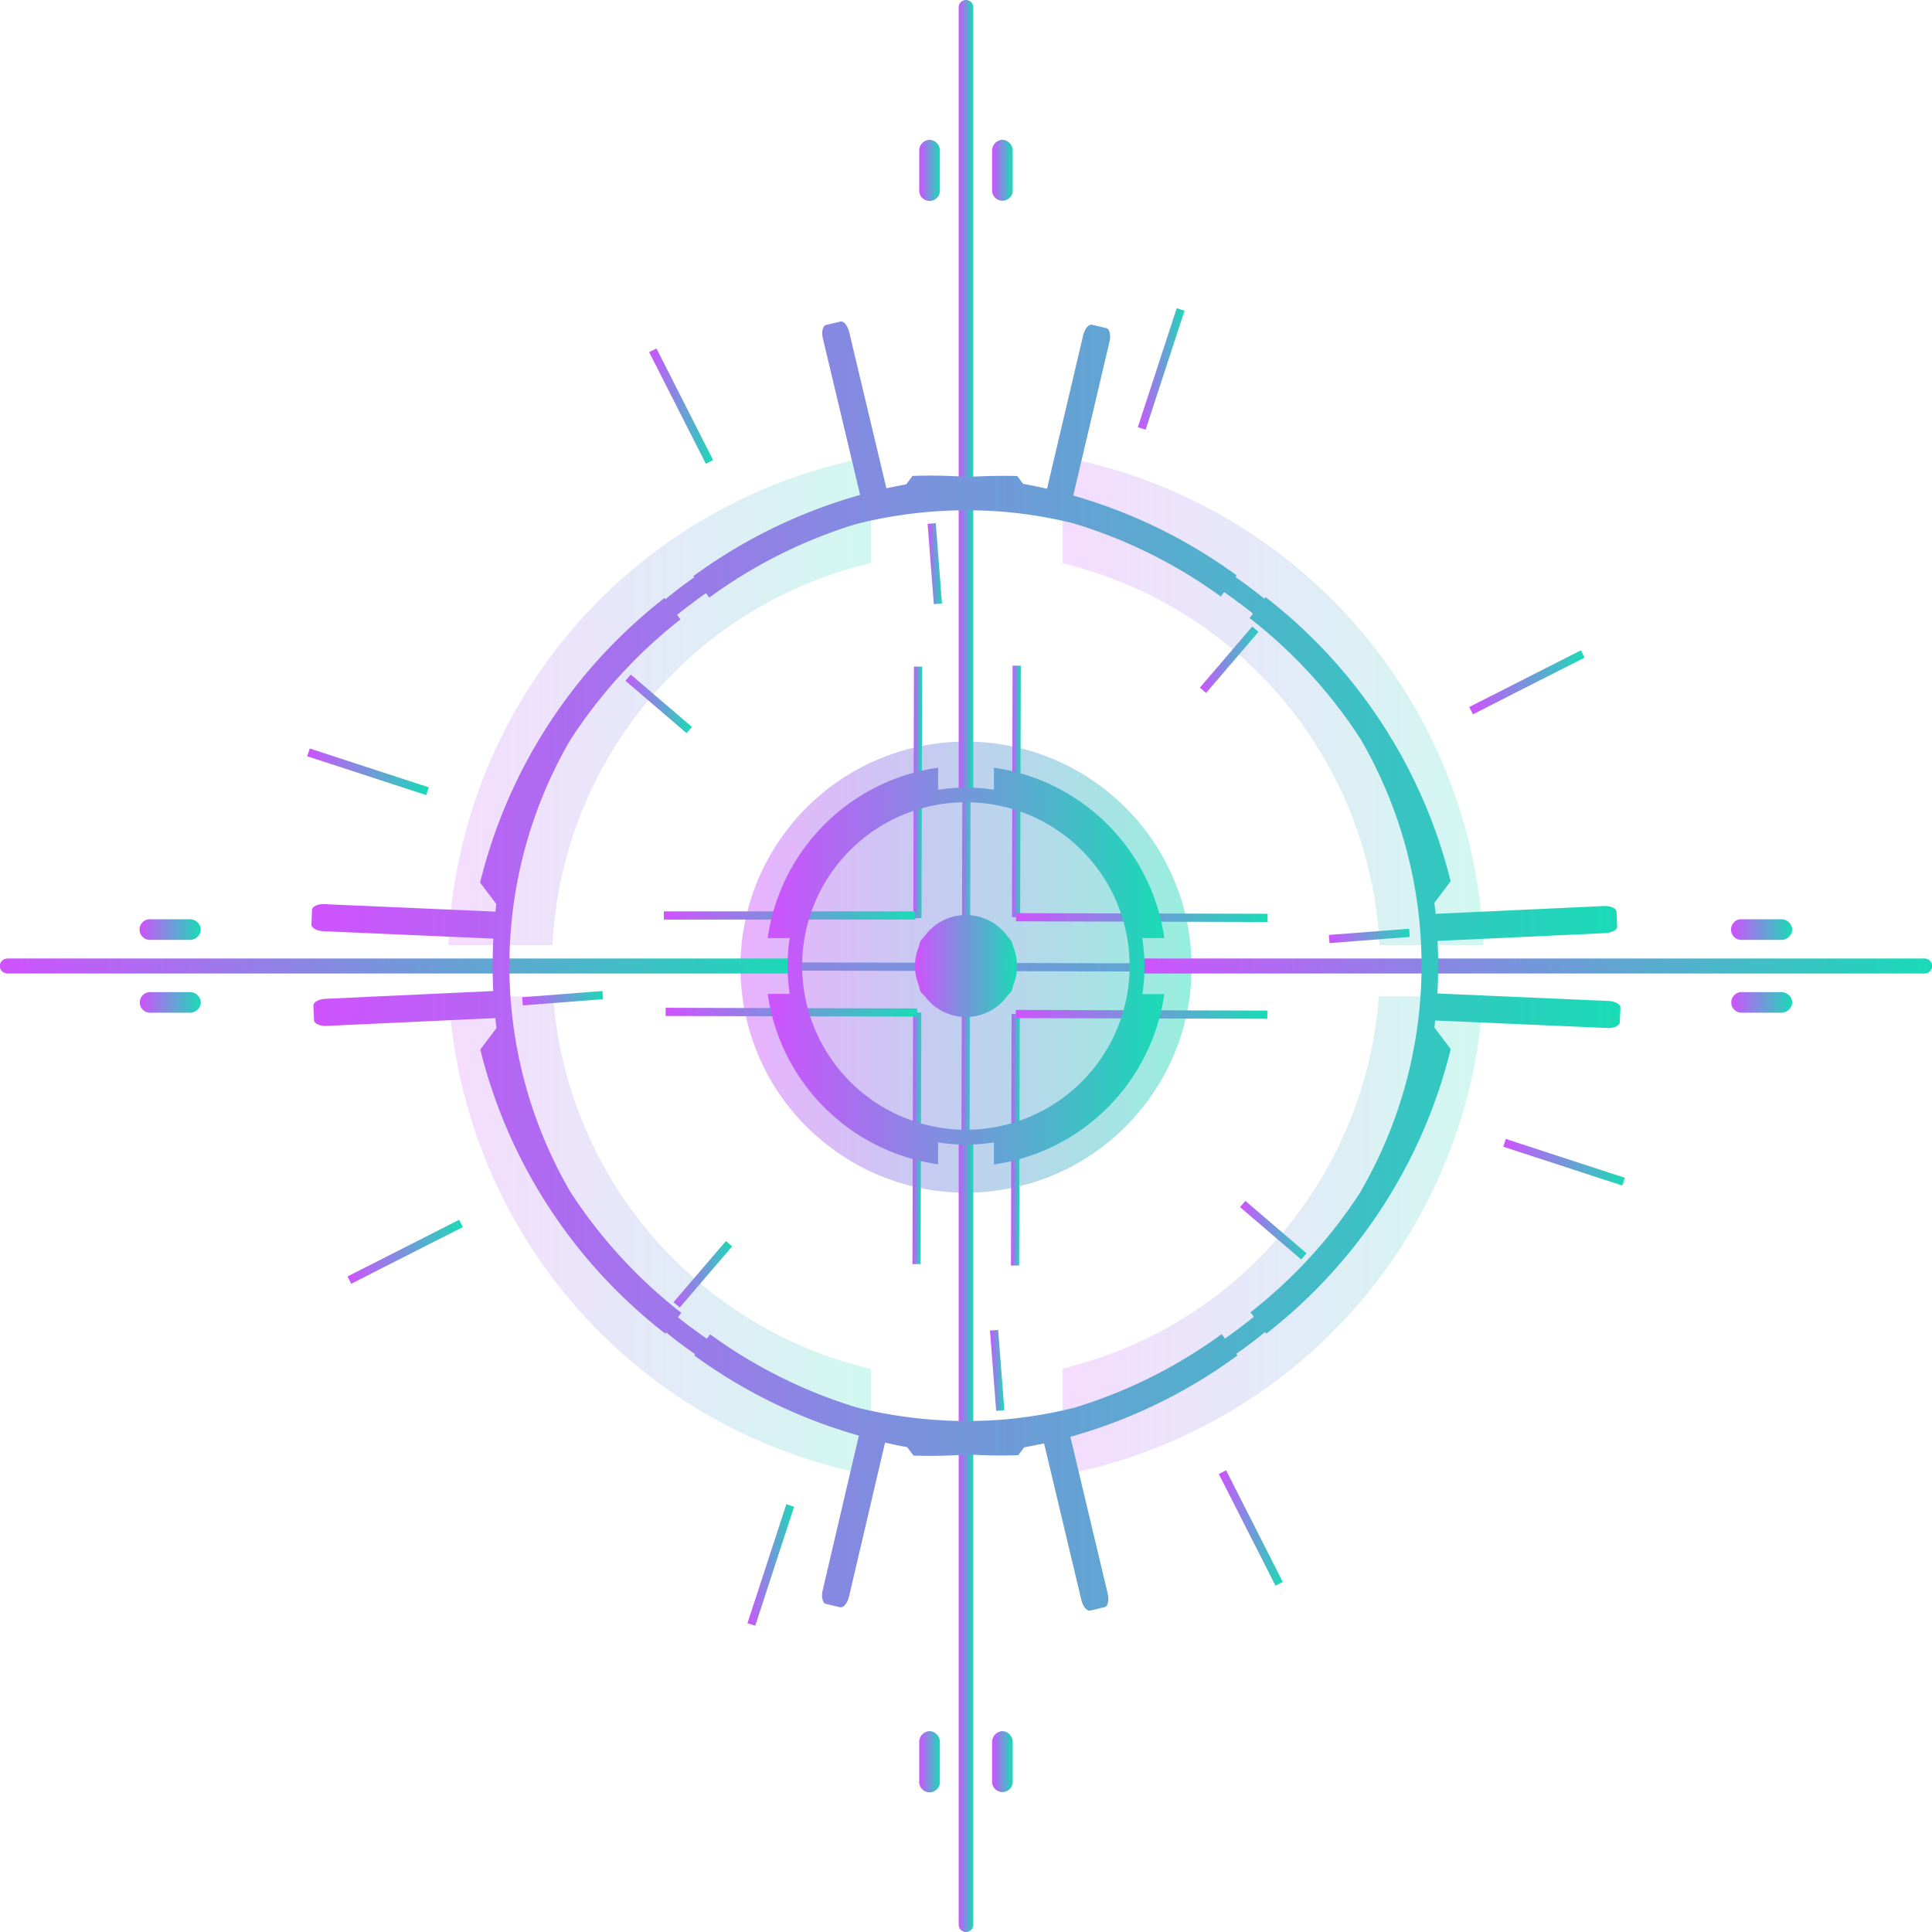 <svg xmlns="http://www.w3.org/2000/svg" xmlns:xlink="http://www.w3.org/1999/xlink" viewBox="0 0 495.52 495.52"><defs><style>.cls-1{mask:url(#mask);filter:url(#luminosity-noclip-6);}.cls-10,.cls-2,.cls-4,.cls-6,.cls-8{mix-blend-mode:multiply;}.cls-2{fill:url(#Безымянный_градиент_2);}.cls-3{mask:url(#mask-2);filter:url(#luminosity-noclip-7);}.cls-4{fill:url(#linear-gradient);}.cls-5{mask:url(#mask-3);filter:url(#luminosity-noclip-8);}.cls-6{fill:url(#linear-gradient-2);}.cls-7{mask:url(#mask-4);filter:url(#luminosity-noclip-9);}.cls-8{fill:url(#linear-gradient-3);}.cls-9{mask:url(#mask-5);filter:url(#luminosity-noclip-10);}.cls-10{fill:url(#linear-gradient-4);}.cls-11{opacity:0.5;}.cls-12{mask:url(#mask-6);}.cls-13{fill:url(#New_Gradient_Swatch_1);}.cls-14{opacity:0.45;fill:url(#New_Gradient_Swatch_1-2);}.cls-15{fill:url(#New_Gradient_Swatch_1-3);}.cls-16{fill:url(#New_Gradient_Swatch_1-4);}.cls-17{fill:url(#New_Gradient_Swatch_1-5);}.cls-18{fill:url(#New_Gradient_Swatch_1-6);}.cls-19{fill:url(#New_Gradient_Swatch_1-7);}.cls-20{fill:url(#New_Gradient_Swatch_1-8);}.cls-21{fill:url(#New_Gradient_Swatch_1-9);}.cls-22{fill:url(#New_Gradient_Swatch_1-10);}.cls-23{fill:url(#New_Gradient_Swatch_1-11);}.cls-24{fill:url(#New_Gradient_Swatch_1-12);}.cls-25{fill:url(#New_Gradient_Swatch_1-13);}.cls-26{fill:url(#New_Gradient_Swatch_1-14);}.cls-27{fill:url(#New_Gradient_Swatch_1-15);}.cls-28{fill:url(#New_Gradient_Swatch_1-16);}.cls-29{fill:url(#New_Gradient_Swatch_1-17);}.cls-30{fill:url(#New_Gradient_Swatch_1-18);}.cls-31{fill:url(#New_Gradient_Swatch_1-19);}.cls-32{fill:url(#New_Gradient_Swatch_1-20);}.cls-33{fill:url(#New_Gradient_Swatch_1-21);}.cls-34{fill:url(#New_Gradient_Swatch_1-22);}.cls-35{fill:url(#New_Gradient_Swatch_1-23);}.cls-36{fill:url(#New_Gradient_Swatch_1-24);}.cls-37{fill:url(#New_Gradient_Swatch_1-25);}.cls-38{fill:url(#New_Gradient_Swatch_1-26);}.cls-39{fill:url(#New_Gradient_Swatch_1-27);}.cls-40{fill:url(#New_Gradient_Swatch_1-28);}.cls-41{fill:url(#New_Gradient_Swatch_1-29);}.cls-42{fill:url(#New_Gradient_Swatch_1-30);}.cls-43{fill:url(#New_Gradient_Swatch_1-31);}.cls-44{fill:url(#New_Gradient_Swatch_1-32);}.cls-45{fill:url(#New_Gradient_Swatch_1-33);}.cls-46{fill:url(#New_Gradient_Swatch_1-34);}.cls-47{fill:url(#New_Gradient_Swatch_1-35);}.cls-48{fill:url(#New_Gradient_Swatch_1-36);}.cls-49{fill:url(#New_Gradient_Swatch_1-37);}.cls-50{fill:url(#New_Gradient_Swatch_1-38);}.cls-51,.cls-52,.cls-53,.cls-54{opacity:0.2;}.cls-51{fill:url(#New_Gradient_Swatch_1-39);}.cls-52{fill:url(#New_Gradient_Swatch_1-40);}.cls-53{fill:url(#New_Gradient_Swatch_1-41);}.cls-54{fill:url(#New_Gradient_Swatch_1-42);}.cls-55{fill:url(#New_Gradient_Swatch_1-43);}.cls-56{fill:url(#New_Gradient_Swatch_1-44);}.cls-57{fill:url(#New_Gradient_Swatch_1-45);}.cls-58{fill:url(#New_Gradient_Swatch_1-46);}.cls-59{fill:url(#New_Gradient_Swatch_1-47);}.cls-60{fill:url(#New_Gradient_Swatch_1-48);}.cls-61{fill:url(#New_Gradient_Swatch_1-49);}.cls-62{fill:url(#New_Gradient_Swatch_1-50);}.cls-63{fill:url(#New_Gradient_Swatch_1-51);}.cls-64{mask:url(#mask-7);}.cls-65{fill:url(#New_Gradient_Swatch_1-52);}.cls-66{mask:url(#mask-8);}.cls-67{fill:url(#New_Gradient_Swatch_1-53);}.cls-68{mask:url(#mask-9);}.cls-69{fill:url(#New_Gradient_Swatch_1-54);}.cls-70{mask:url(#mask-10);}.cls-71{fill:url(#New_Gradient_Swatch_1-55);}.cls-72{filter:url(#luminosity-noclip-5);}.cls-73{filter:url(#luminosity-noclip-4);}.cls-74{filter:url(#luminosity-noclip-3);}.cls-75{filter:url(#luminosity-noclip-2);}.cls-76{filter:url(#luminosity-noclip);}</style><filter id="luminosity-noclip" x="86.38" y="-8439.11" width="322.76" height="32766" filterUnits="userSpaceOnUse" color-interpolation-filters="sRGB"><feFlood flood-color="#fff" result="bg"/><feBlend in="SourceGraphic" in2="bg"/></filter><mask id="mask" x="86.38" y="-8439.11" width="322.76" height="32766" maskUnits="userSpaceOnUse"><g class="cls-76"/></mask><radialGradient id="Безымянный_градиент_2" cx="230.37" cy="346.24" r="182.89" gradientTransform="translate(44.48 -57.5) scale(0.88)" gradientUnits="userSpaceOnUse"><stop offset="0.59" stop-color="#fff"/><stop offset="0.81" stop-color="gray"/><stop offset="0.9" stop-color="#4d4d4d"/><stop offset="1"/></radialGradient><filter id="luminosity-noclip-2" x="269.9" y="-8439.11" width="63.02" height="32766" filterUnits="userSpaceOnUse" color-interpolation-filters="sRGB"><feFlood flood-color="#fff" result="bg"/><feBlend in="SourceGraphic" in2="bg"/></filter><mask id="mask-2" x="269.9" y="-8439.11" width="63.02" height="32766" maskUnits="userSpaceOnUse"><g class="cls-75"/></mask><linearGradient id="linear-gradient" x1="269.9" y1="292.51" x2="332.92" y2="292.51" gradientUnits="userSpaceOnUse"><stop offset="0" stop-color="#fff"/><stop offset="0.02" stop-color="#f2f2f2"/><stop offset="0.14" stop-color="#bababa"/><stop offset="0.25" stop-color="#888"/><stop offset="0.37" stop-color="#5e5e5e"/><stop offset="0.49" stop-color="#3c3c3c"/><stop offset="0.61" stop-color="#222"/><stop offset="0.74" stop-color="#0f0f0f"/><stop offset="0.86" stop-color="#040404"/><stop offset="1"/></linearGradient><filter id="luminosity-noclip-3" x="269.9" y="-8439.11" width="63.19" height="32766" filterUnits="userSpaceOnUse" color-interpolation-filters="sRGB"><feFlood flood-color="#fff" result="bg"/><feBlend in="SourceGraphic" in2="bg"/></filter><mask id="mask-3" x="269.9" y="-8439.11" width="63.19" height="32766" maskUnits="userSpaceOnUse"><g class="cls-74"/></mask><linearGradient id="linear-gradient-2" x1="269.9" y1="204.09" x2="333.08" y2="204.09" xlink:href="#linear-gradient"/><filter id="luminosity-noclip-4" x="162.43" y="-8439.11" width="63.56" height="32766" filterUnits="userSpaceOnUse" color-interpolation-filters="sRGB"><feFlood flood-color="#fff" result="bg"/><feBlend in="SourceGraphic" in2="bg"/></filter><mask id="mask-4" x="162.43" y="-8439.11" width="63.56" height="32766" maskUnits="userSpaceOnUse"><g class="cls-73"/></mask><linearGradient id="linear-gradient-3" x1="194.22" y1="165.1" x2="194.22" y2="242.98" xlink:href="#linear-gradient"/><filter id="luminosity-noclip-5" x="162.6" y="-8439.11" width="63.4" height="32766" filterUnits="userSpaceOnUse" color-interpolation-filters="sRGB"><feFlood flood-color="#fff" result="bg"/><feBlend in="SourceGraphic" in2="bg"/></filter><mask id="mask-5" x="162.6" y="-8439.11" width="63.4" height="32766" maskUnits="userSpaceOnUse"><g class="cls-72"/></mask><linearGradient id="linear-gradient-4" x1="194.3" y1="330.42" x2="194.3" y2="254.71" xlink:href="#linear-gradient"/><filter id="luminosity-noclip-6" x="86.38" y="86.64" width="322.76" height="322.76" filterUnits="userSpaceOnUse" color-interpolation-filters="sRGB"><feFlood flood-color="#fff" result="bg"/><feBlend in="SourceGraphic" in2="bg"/></filter><mask id="mask-6" x="86.38" y="86.64" width="322.76" height="322.76" maskUnits="userSpaceOnUse"><g class="cls-1"><path class="cls-2" d="M174.71,104.16A161.34,161.34,0,1,0,391.62,175,161.34,161.34,0,0,0,174.71,104.16ZM296.19,343.39a107,107,0,1,1,46.95-143.81A107,107,0,0,1,296.19,343.39Z"/></g></mask><linearGradient id="New_Gradient_Swatch_1" x1="86.38" y1="248.02" x2="409.14" y2="248.02" gradientUnits="userSpaceOnUse"><stop offset="0" stop-color="#cf52fe"/><stop offset="1" stop-color="#19dbb6"/></linearGradient><linearGradient id="New_Gradient_Swatch_1-2" x1="189.9" y1="248.02" x2="305.62" y2="248.02" gradientTransform="translate(293.18 -99.59) rotate(52.41)" xlink:href="#New_Gradient_Swatch_1"/><linearGradient id="New_Gradient_Swatch_1-3" x1="246.21" y1="248.02" x2="249.31" y2="248.02" gradientTransform="translate(495.12 -0.39) rotate(89.85)" xlink:href="#New_Gradient_Swatch_1"/><linearGradient id="New_Gradient_Swatch_1-4" x1="56.59" y1="248.02" x2="438.93" y2="248.02" gradientTransform="translate(495.12 -0.39) rotate(89.85)" xlink:href="#New_Gradient_Swatch_1"/><linearGradient id="New_Gradient_Swatch_1-5" x1="259.55" y1="202.99" x2="261.81" y2="202.99" gradientTransform="translate(462.98 -58.22) rotate(89.85)" xlink:href="#New_Gradient_Swatch_1"/><linearGradient id="New_Gradient_Swatch_1-6" x1="260.59" y1="235.33" x2="325.11" y2="235.33" gradientTransform="translate(527.41 -58.14) rotate(89.85)" xlink:href="#New_Gradient_Swatch_1"/><linearGradient id="New_Gradient_Swatch_1-7" x1="234.26" y1="203.24" x2="236.53" y2="203.24" gradientTransform="translate(438.05 -32.66) rotate(89.86)" xlink:href="#New_Gradient_Swatch_1"/><linearGradient id="New_Gradient_Swatch_1-8" x1="170.79" y1="235.42" x2="235.31" y2="235.42" gradientTransform="translate(437.93 31.75) rotate(89.85)" xlink:href="#New_Gradient_Swatch_1"/><linearGradient id="New_Gradient_Swatch_1-9" x1="259.31" y1="292.34" x2="261.58" y2="292.34" gradientTransform="translate(552.13 31.17) rotate(89.86)" xlink:href="#New_Gradient_Swatch_1"/><linearGradient id="New_Gradient_Swatch_1-10" x1="260.53" y1="260.17" x2="325.05" y2="260.17" gradientTransform="translate(552.18 -33.3) rotate(89.85)" xlink:href="#New_Gradient_Swatch_1"/><linearGradient id="New_Gradient_Swatch_1-11" x1="234.03" y1="291.96" x2="236.3" y2="291.96" gradientTransform="translate(526.5 56.03) rotate(89.85)" xlink:href="#New_Gradient_Swatch_1"/><linearGradient id="New_Gradient_Swatch_1-12" x1="170.73" y1="259.61" x2="235.25" y2="259.61" gradientTransform="translate(462.07 55.94) rotate(89.85)" xlink:href="#New_Gradient_Swatch_1"/><linearGradient id="New_Gradient_Swatch_1-13" x1="166.5" y1="104.16" x2="182.91" y2="104.16" gradientTransform="translate(66.09 -67.81) rotate(26.92)" xlink:href="#New_Gradient_Swatch_1"/><linearGradient id="New_Gradient_Swatch_1-14" x1="312.61" y1="391.87" x2="329.01" y2="391.87" gradientTransform="translate(212.2 -102.79) rotate(26.92)" xlink:href="#New_Gradient_Swatch_1"/><linearGradient id="New_Gradient_Swatch_1-15" x1="78.79" y1="197.95" x2="109.97" y2="197.95" gradientTransform="translate(253.27 46.8) rotate(71.92)" xlink:href="#New_Gradient_Swatch_1"/><linearGradient id="New_Gradient_Swatch_1-16" x1="385.55" y1="298.08" x2="416.72" y2="298.08" gradientTransform="translate(560.03 -175.75) rotate(71.92)" xlink:href="#New_Gradient_Swatch_1"/><linearGradient id="New_Gradient_Swatch_1-17" x1="89.11" y1="321.07" x2="118.69" y2="321.07" gradientTransform="translate(156.55 -12.26) rotate(26.91)" xlink:href="#New_Gradient_Swatch_1"/><linearGradient id="New_Gradient_Swatch_1-18" x1="376.83" y1="174.96" x2="406.41" y2="174.96" gradientTransform="translate(121.62 -158.32) rotate(26.91)" xlink:href="#New_Gradient_Swatch_1"/><linearGradient id="New_Gradient_Swatch_1-19" x1="191.71" y1="401.39" x2="203.67" y2="401.39" gradientTransform="translate(517.86 88.84) rotate(71.91)" xlink:href="#New_Gradient_Swatch_1"/><linearGradient id="New_Gradient_Swatch_1-20" x1="291.85" y1="94.64" x2="303.81" y2="94.64" gradientTransform="translate(295.29 -217.85) rotate(71.91)" xlink:href="#New_Gradient_Swatch_1"/><linearGradient id="New_Gradient_Swatch_1-21" x1="160.43" y1="180.52" x2="177.47" y2="180.52" gradientTransform="matrix(0.65, 0.76, -0.76, 0.65, 196.16, -65.23)" xlink:href="#New_Gradient_Swatch_1"/><linearGradient id="New_Gradient_Swatch_1-22" x1="318.05" y1="315.51" x2="335.09" y2="315.51" gradientTransform="translate(353.76 -137.76) rotate(49.42)" xlink:href="#New_Gradient_Swatch_1"/><linearGradient id="New_Gradient_Swatch_1-23" x1="133.93" y1="256.02" x2="154.68" y2="256.02" gradientTransform="translate(20.26 -10.41) rotate(4.44)" xlink:href="#New_Gradient_Swatch_1"/><linearGradient id="New_Gradient_Swatch_1-24" x1="340.84" y1="240.02" x2="361.59" y2="240.02" gradientTransform="translate(19.61 -26.43) rotate(4.43)" xlink:href="#New_Gradient_Swatch_1"/><linearGradient id="New_Gradient_Swatch_1-25" x1="172.75" y1="326.83" x2="187.77" y2="326.83" gradientTransform="translate(311.16 -22.71) rotate(49.41)" xlink:href="#New_Gradient_Swatch_1"/><linearGradient id="New_Gradient_Swatch_1-26" x1="307.74" y1="169.21" x2="322.77" y2="169.21" gradientTransform="translate(238.69 -180.3) rotate(49.42)" xlink:href="#New_Gradient_Swatch_1"/><linearGradient id="New_Gradient_Swatch_1-27" x1="253.92" y1="351.47" x2="257.6" y2="351.47" gradientTransform="translate(27.85 -18.67) rotate(4.42)" xlink:href="#New_Gradient_Swatch_1"/><linearGradient id="New_Gradient_Swatch_1-28" x1="237.92" y1="144.56" x2="241.6" y2="144.56" gradientTransform="translate(11.86 -18.05) rotate(4.42)" xlink:href="#New_Gradient_Swatch_1"/><linearGradient id="New_Gradient_Swatch_1-29" x1="254.46" y1="247.76" x2="259.74" y2="247.76" xlink:href="#New_Gradient_Swatch_1"/><linearGradient id="New_Gradient_Swatch_1-30" x1="235.77" y1="247.76" x2="241.06" y2="247.76" xlink:href="#New_Gradient_Swatch_1"/><linearGradient id="New_Gradient_Swatch_1-31" x1="254.46" y1="43.67" x2="259.74" y2="43.67" xlink:href="#New_Gradient_Swatch_1"/><linearGradient id="New_Gradient_Swatch_1-32" x1="235.77" y1="43.67" x2="241.06" y2="43.67" xlink:href="#New_Gradient_Swatch_1"/><linearGradient id="New_Gradient_Swatch_1-33" x1="254.46" y1="451.85" x2="259.74" y2="451.85" xlink:href="#New_Gradient_Swatch_1"/><linearGradient id="New_Gradient_Swatch_1-34" x1="235.77" y1="451.85" x2="241.06" y2="451.85" xlink:href="#New_Gradient_Swatch_1"/><linearGradient id="New_Gradient_Swatch_1-35" x1="444.02" y1="257.1" x2="459.67" y2="257.1" xlink:href="#New_Gradient_Swatch_1"/><linearGradient id="New_Gradient_Swatch_1-36" x1="444.02" y1="238.42" x2="459.67" y2="238.42" xlink:href="#New_Gradient_Swatch_1"/><linearGradient id="New_Gradient_Swatch_1-37" x1="35.85" y1="257.1" x2="51.5" y2="257.1" xlink:href="#New_Gradient_Swatch_1"/><linearGradient id="New_Gradient_Swatch_1-38" x1="35.85" y1="238.42" x2="51.5" y2="238.42" xlink:href="#New_Gradient_Swatch_1"/><linearGradient id="New_Gradient_Swatch_1-39" x1="272.56" y1="179.82" x2="380.5" y2="179.82" xlink:href="#New_Gradient_Swatch_1"/><linearGradient id="New_Gradient_Swatch_1-40" x1="115.02" y1="179.78" x2="223.38" y2="179.78" xlink:href="#New_Gradient_Swatch_1"/><linearGradient id="New_Gradient_Swatch_1-41" x1="115.13" y1="316.95" x2="223.38" y2="316.95" xlink:href="#New_Gradient_Swatch_1"/><linearGradient id="New_Gradient_Swatch_1-42" x1="272.56" y1="316.92" x2="380.39" y2="316.92" xlink:href="#New_Gradient_Swatch_1"/><linearGradient id="New_Gradient_Swatch_1-43" x1="234.68" y1="247.76" x2="260.84" y2="247.76" xlink:href="#New_Gradient_Swatch_1"/><linearGradient id="New_Gradient_Swatch_1-44" x1="0" y1="247.76" x2="205.34" y2="247.76" xlink:href="#New_Gradient_Swatch_1"/><linearGradient id="New_Gradient_Swatch_1-45" x1="290.17" y1="247.76" x2="495.52" y2="247.76" xlink:href="#New_Gradient_Swatch_1"/><linearGradient id="New_Gradient_Swatch_1-46" x1="0" y1="247.76" x2="205.34" y2="247.76" xlink:href="#New_Gradient_Swatch_1"/><linearGradient id="New_Gradient_Swatch_1-47" x1="290.17" y1="247.76" x2="495.52" y2="247.76" xlink:href="#New_Gradient_Swatch_1"/><linearGradient id="New_Gradient_Swatch_1-48" x1="245.89" y1="102.67" x2="249.63" y2="102.67" xlink:href="#New_Gradient_Swatch_1"/><linearGradient id="New_Gradient_Swatch_1-49" x1="245.89" y1="392.85" x2="249.63" y2="392.85" xlink:href="#New_Gradient_Swatch_1"/><linearGradient id="New_Gradient_Swatch_1-50" x1="196.9" y1="247.76" x2="298.62" y2="247.76" xlink:href="#New_Gradient_Swatch_1"/><linearGradient id="New_Gradient_Swatch_1-51" x1="79.88" y1="247.76" x2="415.64" y2="247.76" xlink:href="#New_Gradient_Swatch_1"/><filter id="luminosity-noclip-7" x="269.9" y="254.71" width="63.02" height="75.61" filterUnits="userSpaceOnUse" color-interpolation-filters="sRGB"><feFlood flood-color="#fff" result="bg"/><feBlend in="SourceGraphic" in2="bg"/></filter><mask id="mask-7" x="269.9" y="254.71" width="63.02" height="75.61" maskUnits="userSpaceOnUse"><g class="cls-3"><path class="cls-4" d="M269.9,315.21v15.1a85.51,85.51,0,0,0,63-75.6H318.4A71,71,0,0,1,269.9,315.21Z"/></g></mask><linearGradient id="New_Gradient_Swatch_1-52" x1="269.9" y1="292.51" x2="332.92" y2="292.51" xlink:href="#New_Gradient_Swatch_1"/><filter id="luminosity-noclip-8" x="269.9" y="165.21" width="63.19" height="77.78" filterUnits="userSpaceOnUse" color-interpolation-filters="sRGB"><feFlood flood-color="#fff" result="bg"/><feBlend in="SourceGraphic" in2="bg"/></filter><mask id="mask-8" x="269.9" y="165.21" width="63.19" height="77.78" maskUnits="userSpaceOnUse"><g class="cls-5"><path class="cls-6" d="M318.57,243h14.51a85.49,85.49,0,0,0-63.18-77.77v15.1A71,71,0,0,1,318.57,243Z"/></g></mask><linearGradient id="New_Gradient_Swatch_1-53" x1="269.9" y1="204.09" x2="333.08" y2="204.09" xlink:href="#New_Gradient_Swatch_1"/><filter id="luminosity-noclip-9" x="162.43" y="165.1" width="63.56" height="77.88" filterUnits="userSpaceOnUse" color-interpolation-filters="sRGB"><feFlood flood-color="#fff" result="bg"/><feBlend in="SourceGraphic" in2="bg"/></filter><mask id="mask-9" x="162.43" y="165.1" width="63.56" height="77.88" maskUnits="userSpaceOnUse"><g class="cls-7"><path class="cls-8" d="M226,180.18V165.1A85.5,85.5,0,0,0,162.43,243H177A71,71,0,0,1,226,180.18Z"/></g></mask><linearGradient id="New_Gradient_Swatch_1-54" x1="162.43" y1="204.04" x2="226" y2="204.04" xlink:href="#New_Gradient_Swatch_1"/><filter id="luminosity-noclip-10" x="162.6" y="254.71" width="63.4" height="75.71" filterUnits="userSpaceOnUse" color-interpolation-filters="sRGB"><feFlood flood-color="#fff" result="bg"/><feBlend in="SourceGraphic" in2="bg"/></filter><mask id="mask-10" x="162.6" y="254.71" width="63.4" height="75.71" maskUnits="userSpaceOnUse"><g class="cls-9"><path class="cls-10" d="M177.11,254.71H162.6A85.51,85.51,0,0,0,226,330.42V315.33A71.05,71.05,0,0,1,177.11,254.71Z"/></g></mask><linearGradient id="New_Gradient_Swatch_1-55" x1="162.6" y1="292.56" x2="226" y2="292.56" xlink:href="#New_Gradient_Swatch_1"/></defs><title>circle_17_purple_green</title><g id="Layer_2" data-name="Layer 2"><g id="Layer_1-2" data-name="Layer 1"><g class="cls-11"><g class="cls-12"><path class="cls-13" d="M174.71,104.16A161.34,161.34,0,1,0,391.62,175,161.34,161.34,0,0,0,174.71,104.16ZM296.19,343.39a107,107,0,1,1,46.95-143.81A107,107,0,0,1,296.19,343.39Z"/></g></g><circle class="cls-14" cx="247.76" cy="248.02" r="57.85" transform="translate(-99.9 293.08) rotate(-52.41)"/><rect class="cls-15" x="56.59" y="246.97" width="382.33" height="2.1" transform="translate(-0.91 495.12) rotate(-89.85)"/><rect class="cls-16" x="246.71" y="56.85" width="2.1" height="382.33" transform="translate(-0.91 495.12) rotate(-89.85)"/><rect class="cls-17" x="228.42" y="201.94" width="64.52" height="2.1" transform="translate(57.01 463.13) rotate(-89.85)"/><rect class="cls-18" x="291.8" y="203.07" width="2.1" height="64.52" transform="translate(56.75 527.57) rotate(-89.85)"/><rect class="cls-19" x="203.14" y="202.2" width="64.52" height="2.1" transform="translate(31.56 438.13) rotate(-89.86)"/><rect class="cls-20" x="202" y="203.16" width="2.1" height="64.52" transform="matrix(0, -1, 1, 0, -32.9, 437.85)"/><rect class="cls-21" x="228.18" y="291.29" width="64.52" height="2.1" transform="translate(-32.55 552.05) rotate(-89.86)"/><rect class="cls-22" x="291.74" y="227.91" width="2.1" height="64.52" transform="translate(31.85 552.27) rotate(-89.85)"/><rect class="cls-23" x="202.9" y="290.91" width="64.52" height="2.1" transform="translate(-57.41 526.35) rotate(-89.85)"/><rect class="cls-24" x="201.94" y="227.35" width="2.1" height="64.52" transform="translate(-57.16 461.92) rotate(-89.85)"/><rect class="cls-25" x="173.66" y="88.1" width="2.1" height="32.11" transform="translate(-28.23 90.39) rotate(-26.92)"/><rect class="cls-26" x="319.76" y="375.82" width="2.1" height="32.11" transform="translate(-142.66 187.73) rotate(-26.92)"/><rect class="cls-27" x="93.33" y="181.89" width="2.1" height="32.11" transform="translate(-123.08 226.24) rotate(-71.92)"/><rect class="cls-28" x="400.09" y="282.03" width="2.1" height="32.11" transform="translate(-6.71 586.92) rotate(-71.92)"/><rect class="cls-29" x="87.85" y="320.02" width="32.11" height="2.1" transform="translate(-134.05 81.78) rotate(-26.91)"/><rect class="cls-30" x="375.56" y="173.92" width="32.11" height="2.1" transform="translate(-36.78 196.22) rotate(-26.91)"/><rect class="cls-31" x="181.64" y="400.35" width="32.11" height="2.1" transform="translate(-245.25 464.67) rotate(-71.91)"/><rect class="cls-32" x="281.77" y="93.59" width="32.11" height="2.1" transform="translate(115.38 348.35) rotate(-71.91)"/><rect class="cls-33" x="167.9" y="170.19" width="2.1" height="20.65" transform="translate(-78.06 191.42) rotate(-49.42)"/><rect class="cls-34" x="325.52" y="305.19" width="2.1" height="20.65" transform="translate(-125.5 358.3) rotate(-49.42)"/><rect class="cls-35" x="133.98" y="254.97" width="20.65" height="2.1" transform="translate(-19.39 11.94) rotate(-4.44)"/><rect class="cls-36" x="340.89" y="238.97" width="20.65" height="2.1" transform="translate(-17.5 27.87) rotate(-4.43)"/><rect class="cls-37" x="169.94" y="325.78" width="20.65" height="2.1" transform="translate(-185.21 251.07) rotate(-49.41)"/><rect class="cls-38" x="304.93" y="168.16" width="20.65" height="2.1" transform="translate(-18.33 298.57) rotate(-49.42)"/><rect class="cls-39" x="254.71" y="341.15" width="2.1" height="20.65" transform="translate(-26.33 20.76) rotate(-4.42)"/><rect class="cls-40" x="238.71" y="134.24" width="2.1" height="20.65" transform="translate(-10.43 18.91) rotate(-4.42)"/><path class="cls-41" d="M257.1,239.93a2.78,2.78,0,0,0-2.64,2.9v9.86a2.65,2.65,0,1,0,5.28,0v-9.86A2.78,2.78,0,0,0,257.1,239.93Z"/><path class="cls-42" d="M238.42,239.93a2.79,2.79,0,0,0-2.65,2.9v9.86a2.66,2.66,0,1,0,5.29,0v-9.86A2.78,2.78,0,0,0,238.42,239.93Z"/><path class="cls-43" d="M257.1,35.85a2.77,2.77,0,0,0-2.64,2.89V48.6a2.65,2.65,0,1,0,5.28,0V38.74A2.77,2.77,0,0,0,257.1,35.85Z"/><path class="cls-44" d="M238.42,35.85a2.78,2.78,0,0,0-2.65,2.89V48.6a2.66,2.66,0,1,0,5.29,0V38.74A2.77,2.77,0,0,0,238.42,35.85Z"/><path class="cls-45" d="M257.1,444a2.78,2.78,0,0,0-2.64,2.9v9.85a2.65,2.65,0,1,0,5.28,0v-9.85A2.78,2.78,0,0,0,257.1,444Z"/><path class="cls-46" d="M238.42,444a2.79,2.79,0,0,0-2.65,2.9v9.85a2.66,2.66,0,1,0,5.29,0v-9.85A2.78,2.78,0,0,0,238.42,444Z"/><path class="cls-47" d="M459.67,257.1a2.78,2.78,0,0,0-2.9-2.64h-9.85a2.65,2.65,0,1,0,0,5.28h9.85A2.78,2.78,0,0,0,459.67,257.1Z"/><path class="cls-48" d="M459.67,238.42a2.79,2.79,0,0,0-2.9-2.65h-9.85a2.66,2.66,0,1,0,0,5.29h9.85A2.78,2.78,0,0,0,459.67,238.42Z"/><path class="cls-49" d="M51.5,257.1a2.78,2.78,0,0,0-2.9-2.64H38.74a2.65,2.65,0,1,0,0,5.28H48.6A2.78,2.78,0,0,0,51.5,257.1Z"/><path class="cls-50" d="M51.5,238.42a2.79,2.79,0,0,0-2.9-2.65H38.74a2.66,2.66,0,1,0,0,5.29H48.6A2.78,2.78,0,0,0,51.5,238.42Z"/><path class="cls-51" d="M353.82,242.41H380.5A132.89,132.89,0,0,0,272.56,117.23V144.5A106.23,106.23,0,0,1,353.82,242.41Z"/><path class="cls-52" d="M223.38,144.41V117.15A132.88,132.88,0,0,0,115,242.41H141.7A106.2,106.2,0,0,1,223.38,144.41Z"/><path class="cls-53" d="M141.88,255.54H115.13A132.88,132.88,0,0,0,223.38,378.36V351.11A106.22,106.22,0,0,1,141.88,255.54Z"/><path class="cls-54" d="M272.56,351v27.28A132.9,132.9,0,0,0,380.39,255.54H353.64A106.2,106.2,0,0,1,272.56,351Z"/><path class="cls-55" d="M260.84,247.76a13.08,13.08,0,1,1-13.08-13.08A13.08,13.08,0,0,1,260.84,247.76Z"/><path class="cls-56" d="M203.48,249.63H1.87a1.87,1.87,0,0,1,0-3.74H203.48a1.87,1.87,0,0,1,0,3.74Z"/><path class="cls-57" d="M493.65,249.63H292a1.87,1.87,0,1,1,0-3.74H493.65a1.87,1.87,0,0,1,0,3.74Z"/><path class="cls-58" d="M203.48,249.63H1.87a1.87,1.87,0,0,1,0-3.74H203.48a1.87,1.87,0,0,1,0,3.74Z"/><path class="cls-59" d="M493.65,249.63H292a1.87,1.87,0,1,1,0-3.74H493.65a1.87,1.87,0,0,1,0,3.74Z"/><path class="cls-60" d="M247.76,205.34a1.87,1.87,0,0,1-1.87-1.86V1.87a1.87,1.87,0,0,1,3.74,0V203.48A1.87,1.87,0,0,1,247.76,205.34Z"/><path class="cls-61" d="M247.76,495.52a1.87,1.87,0,0,1-1.87-1.87V292a1.87,1.87,0,1,1,3.74,0V493.65A1.87,1.87,0,0,1,247.76,495.52Z"/><path class="cls-62" d="M293.53,247.76a45.61,45.61,0,0,0-.57-7.16h5.66a51.45,51.45,0,0,0-43.7-43.7v5.65a46.85,46.85,0,0,0-7.16-.56,45.61,45.61,0,0,0-7.16.57V196.9a51.45,51.45,0,0,0-43.7,43.7h5.66a45.25,45.25,0,0,0,0,14.32H196.9a51.46,51.46,0,0,0,43.7,43.7V293a45.25,45.25,0,0,0,14.32,0v5.66a51.46,51.46,0,0,0,43.7-43.7H293A45.71,45.71,0,0,0,293.53,247.76Zm-87.8,0a42,42,0,1,1,42,42A42.07,42.07,0,0,1,205.73,247.76Z"/><path class="cls-63" d="M411.36,232.38l-43.14,2c-.1-.94-.22-1.88-.34-2.82l4.18-5.54a132.59,132.59,0,0,0-47.47-72.87l-.31.42c-2.4-1.95-4.87-3.82-7.4-5.57l.31-.42a133.15,133.15,0,0,0-41.92-20.48l9.29-39.45c.41-1.73,0-3.29-.82-3.49l-3.64-.86c-.87-.2-1.89,1-2.3,2.75l-9.26,39.31q-3-.7-6.13-1.26l-1.5-2c-4.31-.14-8.6,0-12.86.22a133.05,133.05,0,0,0-14-.26l-1.64,2.17q-2.55.47-5.07,1l-9.52-40c-.41-1.72-1.44-3-2.3-2.75l-3.64.87c-.86.2-1.23,1.76-.82,3.49l9.55,40.1a133.38,133.38,0,0,0-42.79,20.84l.23.3c-2.53,1.77-5,3.65-7.37,5.61l-.24-.32a132.53,132.53,0,0,0-47.3,73l4.16,5.5c-.08.64-.16,1.29-.23,1.94l-43.76-1.91c-1.77-.08-3.24.58-3.28,1.46l-.16,3.74c0,.88,1.36,1.66,3.13,1.74l43.53,1.9c-.09,1.67-.14,3.34-.16,5,0,.52,0,1,0,1.57s0,1.34,0,2c0,1.63.06,3.25.14,4.87l-43,2c-1.77.08-3.17.87-3.13,1.75l.17,3.74c0,.88,1.51,1.53,3.28,1.45l43.21-2c.09.85.2,1.7.3,2.55l-4.15,5.52a132.57,132.57,0,0,0,47.46,72.87l.24-.32c2.4,2,4.86,3.82,7.4,5.58l-.24.31a133.18,133.18,0,0,0,42.24,20.57L211,407.88c-.41,1.73,0,3.29.82,3.49l3.64.86c.86.2,1.89-1,2.3-2.75L227,370q2.82.65,5.67,1.17l1.64,2.16a133.23,133.23,0,0,0,14-.29c4.26.26,8.55.34,12.86.18l1.5-2c1.71-.32,3.42-.66,5.12-1l9.55,40.11c.41,1.72,1.44,2.95,2.3,2.75l3.64-.87c.86-.2,1.23-1.77.82-3.49l-9.57-40.21a133.06,133.06,0,0,0,42.86-20.86l-.31-.41c2.53-1.76,5-3.64,7.38-5.6l.32.42a132.62,132.62,0,0,0,47.3-73l-4.19-5.53c.08-.59.15-1.19.22-1.79l44.06,1.92c1.77.08,3.24-.58,3.27-1.46l.17-3.74c0-.89-1.37-1.66-3.14-1.74l-43.8-1.91c.09-1.66.15-3.32.17-5,0-.53,0-1.06,0-1.59,0-.71,0-1.42,0-2.13,0-1.59-.06-3.18-.14-4.76l42.94-2c1.77-.08,3.17-.86,3.13-1.74l-.17-3.74C414.6,233,413.13,232.3,411.36,232.38ZM349.08,305.5a126.29,126.29,0,0,1-28.36,31.09l.86,1.13c-1,.84-2.08,1.67-3.15,2.48l-.43.32h0l-.07.06-.08.05h0l-.42.33c-1.07.81-2.16,1.59-3.25,2.35l-.85-1.13A126.38,126.38,0,0,1,275.71,361a116,116,0,0,1-15.94,2.85c-.58.06-1.17.13-1.76.18l-1,.08A116.86,116.86,0,0,1,219.8,361a126.28,126.28,0,0,1-37.66-18.77l-.86,1.14c-1.09-.77-2.17-1.54-3.25-2.35l-.42-.33h0l-.07-.06-.07,0h0l-.43-.31c-1.08-.81-2.12-1.64-3.16-2.48l.86-1.13a126.43,126.43,0,0,1-28.44-31,115.27,115.27,0,0,1-.13-115.76,126.49,126.49,0,0,1,28.36-31.09l-.86-1.14c1-.84,2.08-1.67,3.15-2.48l.44-.31h0l.07-.05.07-.06h0l.42-.33c1.07-.81,2.15-1.59,3.24-2.36l.86,1.14a126.29,126.29,0,0,1,37.63-18.86,116.5,116.5,0,0,1,37.22-3.2l1,.08,1.75.17a114.83,114.83,0,0,1,15.95,2.81A126.45,126.45,0,0,1,313.12,153l.85-1.14c1.1.77,2.18,1.54,3.25,2.35l.42.33h0l.07.06.07,0h0l.43.31c1.07.81,2.12,1.64,3.15,2.48l-.85,1.13a126.37,126.37,0,0,1,28.43,31,115.5,115.5,0,0,1,.13,115.92Z"/><g class="cls-64"><path class="cls-65" d="M269.9,315.21v15.1a85.51,85.51,0,0,0,63-75.6H318.4A71,71,0,0,1,269.9,315.21Z"/></g><g class="cls-66"><path class="cls-67" d="M318.57,243h14.51a85.49,85.49,0,0,0-63.18-77.77v15.1A71,71,0,0,1,318.57,243Z"/></g><g class="cls-68"><path class="cls-69" d="M226,180.18V165.1A85.5,85.5,0,0,0,162.43,243H177A71,71,0,0,1,226,180.18Z"/></g><g class="cls-70"><path class="cls-71" d="M177.11,254.71H162.6A85.51,85.51,0,0,0,226,330.42V315.33A71.05,71.05,0,0,1,177.11,254.71Z"/></g></g></g></svg>
